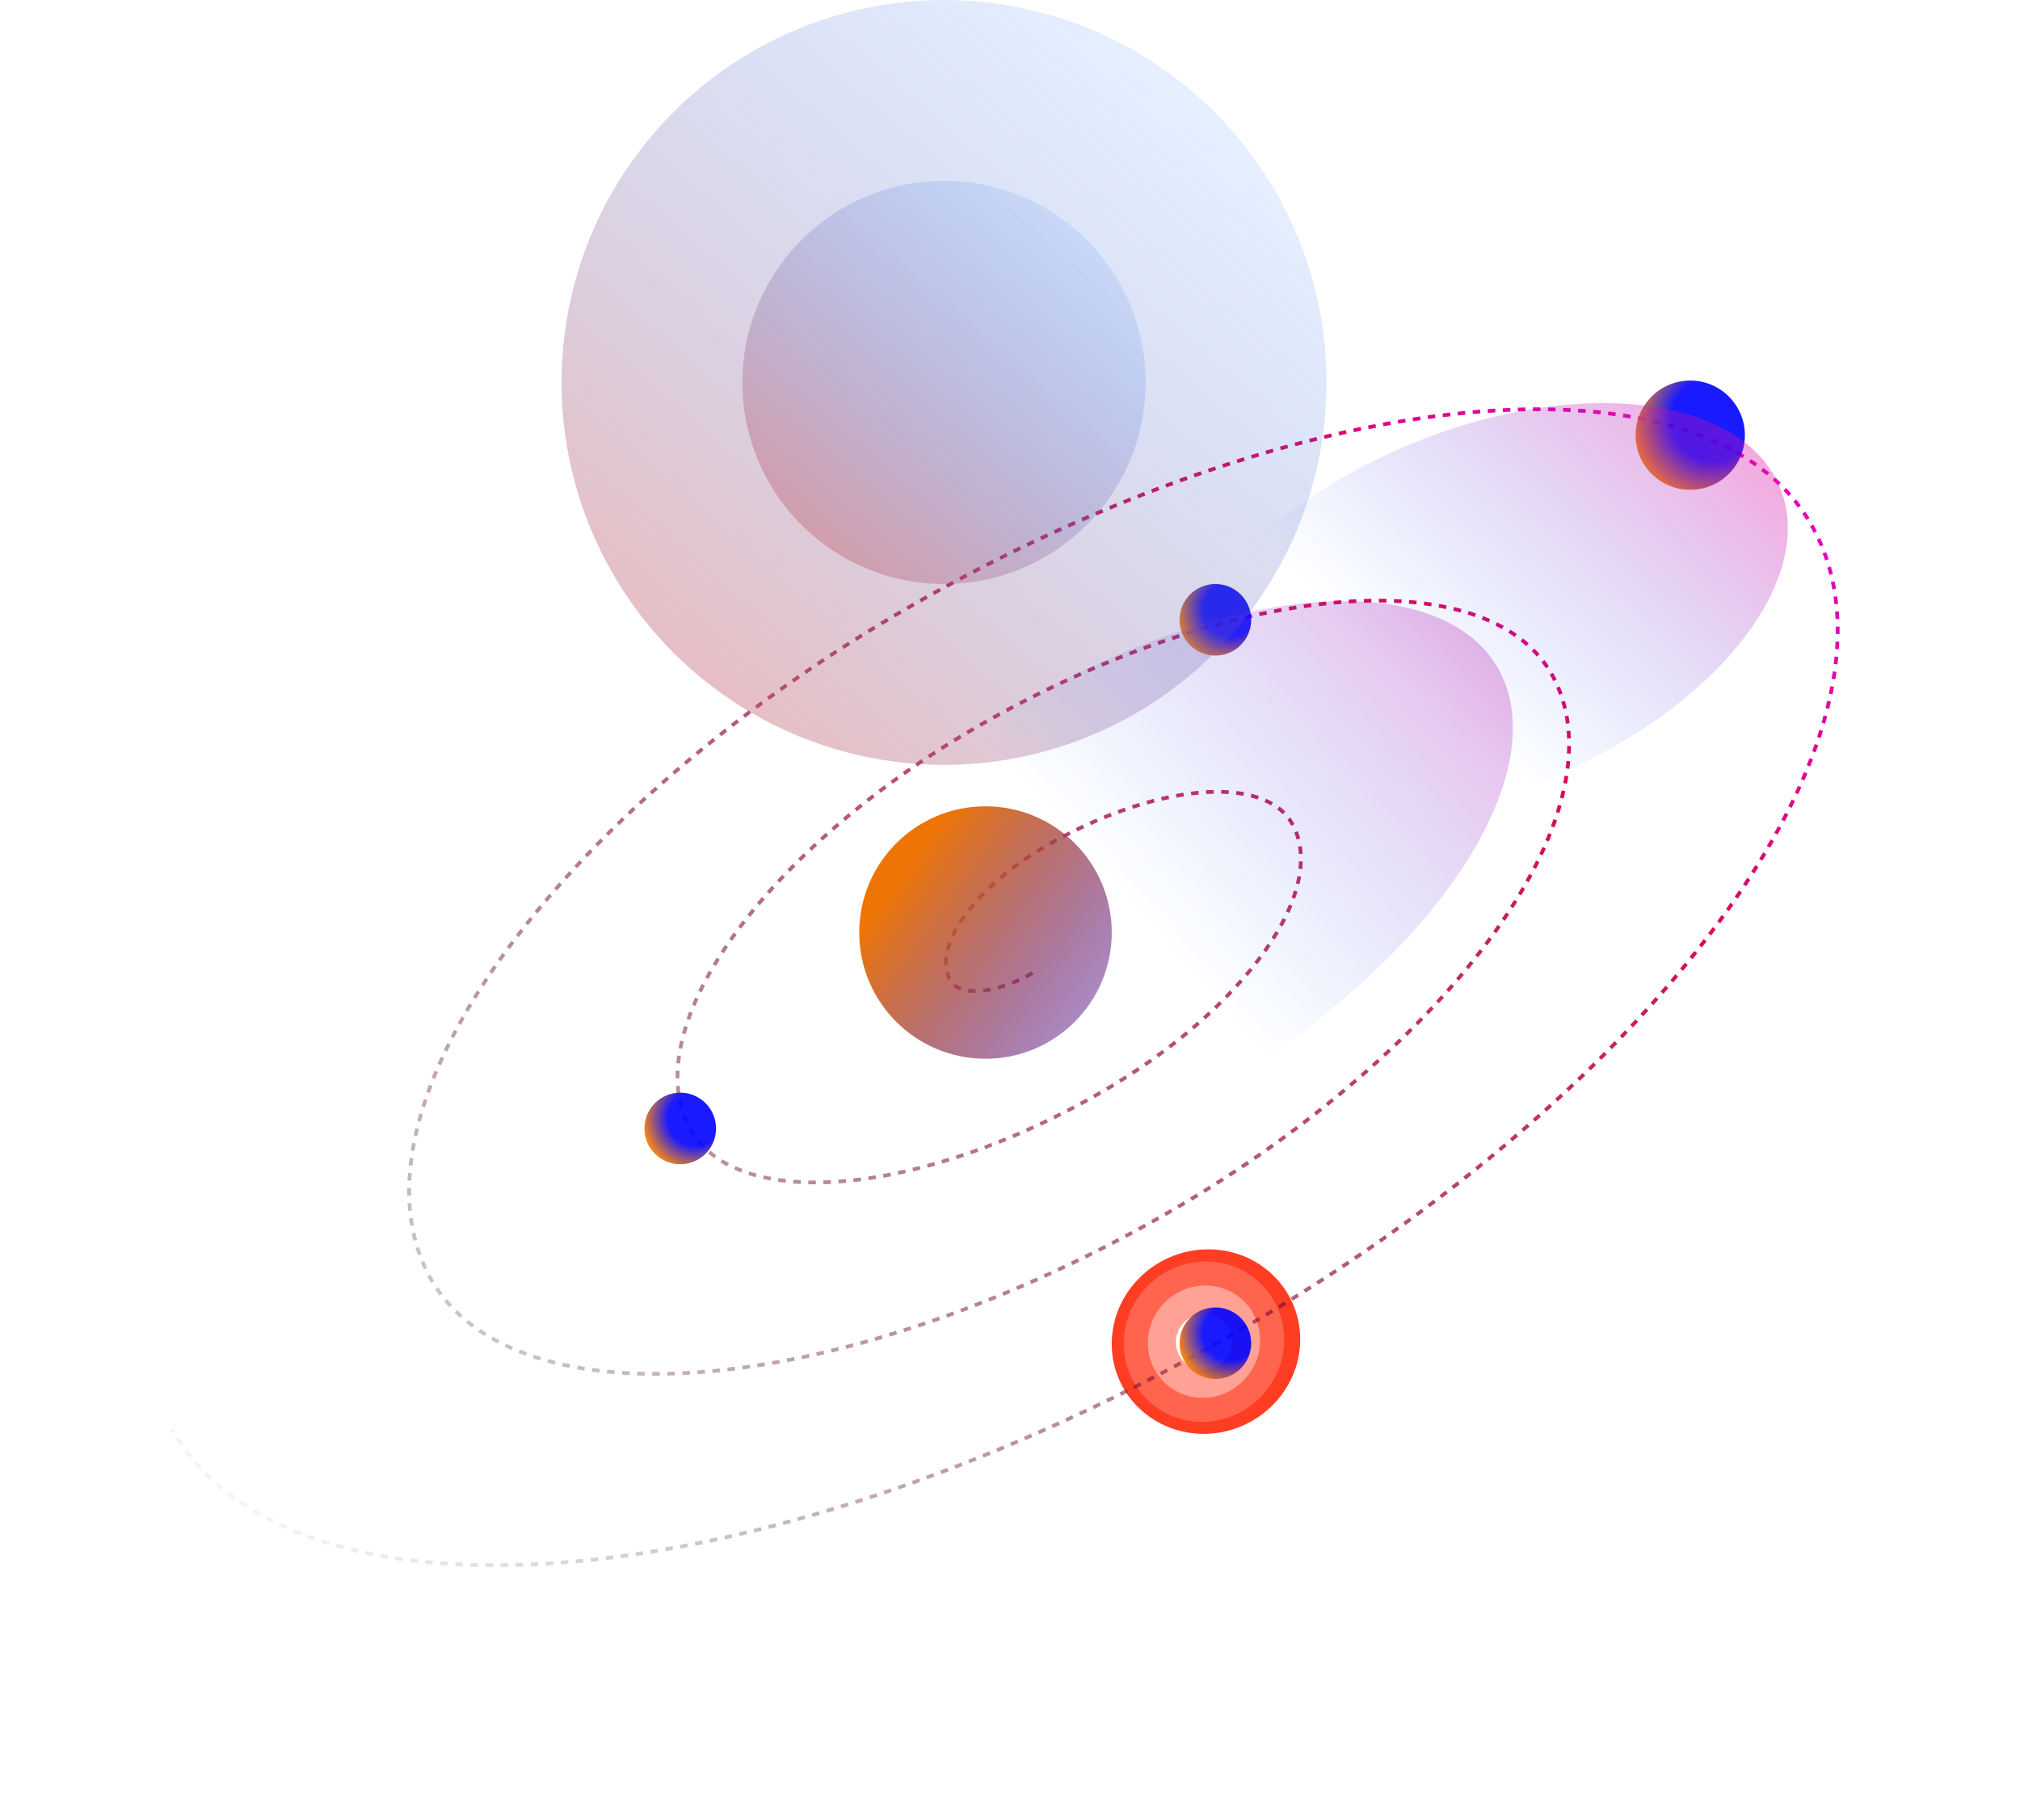 <svg width="536" height="483" viewBox="0 0 536 483" fill="none" xmlns="http://www.w3.org/2000/svg">
<g filter="url(#filter0_f_178_23)">
<ellipse rx="24.475" ry="25.007" transform="matrix(-4.37114e-08 -1 -1 0.024 320 356.068)" fill="#FF3D23"/>
</g>
<circle r="14.898" transform="matrix(-4.37114e-08 -1 -1 0.024 319.468 356.082)" fill="white" fill-opacity="0.4"/>
<circle r="21.283" transform="matrix(-4.37114e-08 -1 -1 0.024 319.467 356.082)" fill="white" fill-opacity="0.2"/>
<circle r="7.449" transform="matrix(-4.37114e-08 -1 -1 0.024 319.468 356.082)" fill="white"/>
<path d="M273.962 258.245C269.398 260.88 264.539 262.574 260.455 262.954C256.371 263.334 253.397 262.369 252.185 260.271C249.763 256.075 251.066 249.957 255.808 243.264C260.55 236.57 268.342 229.849 277.47 224.578C284.251 220.646 291.326 217.367 298.289 214.932C305.252 212.496 311.963 210.951 318.037 210.386C324.111 209.821 329.426 210.247 333.676 211.64C337.926 213.033 341.027 215.365 342.8 218.501C347.645 226.893 345.039 239.129 335.555 252.516C326.072 265.903 310.487 279.346 292.23 289.887C269.409 303.062 245.116 311.532 224.697 313.431C204.277 315.33 189.403 310.504 183.347 300.015C176.08 287.427 179.989 269.074 194.214 248.993C208.44 228.912 231.817 208.748 259.202 192.937C291.152 174.491 325.161 162.634 353.749 159.975C382.336 157.315 403.16 164.072 411.638 178.758C421.267 195.566 416.028 220.032 397.07 246.794C378.111 273.556 346.98 300.43 310.498 321.528C269.42 345.245 225.693 360.489 188.938 363.908C152.183 367.327 125.41 358.64 114.509 339.758C108.511 329.37 107.024 316.514 110.131 301.924C113.239 287.333 120.881 271.294 132.621 254.722C144.36 238.15 159.968 221.37 178.552 205.34C197.137 189.31 218.334 174.344 240.934 161.295C291.141 132.308 344.584 113.676 389.507 109.498C434.43 105.319 467.153 115.936 480.477 139.014C495.012 164.189 487.194 200.895 458.743 241.057C430.291 281.219 383.538 321.547 328.766 353.169C299.386 370.132 268.759 384.268 238.631 394.772C208.504 405.275 179.468 411.94 153.18 414.385C126.892 416.83 103.867 415.008 85.421 409.023C66.975 403.038 53.467 393.007 45.67 379.502" stroke="url(#paint0_linear_178_23)" stroke-linejoin="round" stroke-dasharray="2 2"/>
<circle cx="261.5" cy="247.5" r="33.5" fill="url(#paint1_linear_178_23)"/>
<circle cx="448.5" cy="115.5" r="14.5" fill="url(#paint2_radial_178_23)" fill-opacity="0.9"/>
<circle cx="322.5" cy="356.5" r="9.5" fill="url(#paint3_radial_178_23)" fill-opacity="0.9"/>
<circle cx="180.5" cy="299.5" r="9.5" fill="url(#paint4_radial_178_23)" fill-opacity="0.9"/>
<circle cx="322.5" cy="164.5" r="9.5" fill="url(#paint5_radial_178_23)" fill-opacity="0.9"/>
<ellipse cx="250.5" cy="101.5" rx="101.5" ry="101.5" transform="rotate(90 250.5 101.5)" fill="url(#paint6_linear_178_23)" fill-opacity="0.4"/>
<ellipse cx="250.5" cy="101.5" rx="53.5" ry="53.5" transform="rotate(90 250.5 101.5)" fill="url(#paint7_linear_178_23)" fill-opacity="0.4"/>
<ellipse cx="297.905" cy="237.259" rx="116.213" ry="57.035" transform="rotate(148.577 297.905 237.259)" fill="url(#paint8_linear_178_23)" fill-opacity="0.4"/>
<ellipse cx="392.805" cy="162.161" rx="86" ry="48" transform="rotate(157.59 392.805 162.161)" fill="url(#paint9_linear_178_23)" fill-opacity="0.4"/>
<defs>
<filter id="filter0_f_178_23" x="255" y="291.586" width="130" height="128.964" filterUnits="userSpaceOnUse" color-interpolation-filters="sRGB">
<feFlood flood-opacity="0" result="BackgroundImageFix"/>
<feBlend mode="normal" in="SourceGraphic" in2="BackgroundImageFix" result="shape"/>
<feGaussianBlur stdDeviation="20" result="effect1_foregroundBlur_178_23"/>
</filter>
<linearGradient id="paint0_linear_178_23" x1="445" y1="32" x2="31.341" y2="492.714" gradientUnits="userSpaceOnUse">
<stop stop-color="#EA00FE"/>
<stop offset="0.255" stop-color="#D60B52"/>
<stop offset="0.88" stop-opacity="0"/>
</linearGradient>
<linearGradient id="paint1_linear_178_23" x1="316.385" y1="289.157" x2="217.356" y2="218.501" gradientUnits="userSpaceOnUse">
<stop stop-color="#8E00FE" stop-opacity="0"/>
<stop offset="0.281" stop-color="#4C0782" stop-opacity="0.47"/>
<stop offset="0.79" stop-color="#EE7505"/>
</linearGradient>
<radialGradient id="paint2_radial_178_23" cx="0" cy="0" r="1" gradientUnits="userSpaceOnUse" gradientTransform="translate(454.591 111.334) rotate(173.439) scale(21.034 21.244)">
<stop offset="0.157" stop-color="#0001FE"/>
<stop offset="0.526" stop-color="#0001FE"/>
<stop offset="1" stop-color="#EE7505"/>
</radialGradient>
<radialGradient id="paint3_radial_178_23" cx="0" cy="0" r="1" gradientUnits="userSpaceOnUse" gradientTransform="translate(326.491 353.771) rotate(173.439) scale(13.781 13.918)">
<stop offset="0.157" stop-color="#0001FE"/>
<stop offset="0.526" stop-color="#0001FE"/>
<stop offset="1" stop-color="#EE7505"/>
</radialGradient>
<radialGradient id="paint4_radial_178_23" cx="0" cy="0" r="1" gradientUnits="userSpaceOnUse" gradientTransform="translate(184.491 296.771) rotate(173.439) scale(13.781 13.918)">
<stop offset="0.157" stop-color="#0001FE"/>
<stop offset="0.526" stop-color="#0001FE"/>
<stop offset="1" stop-color="#EE7505"/>
</radialGradient>
<radialGradient id="paint5_radial_178_23" cx="0" cy="0" r="1" gradientUnits="userSpaceOnUse" gradientTransform="translate(326.491 161.771) rotate(173.439) scale(13.781 13.918)">
<stop offset="0.157" stop-color="#0001FE"/>
<stop offset="0.526" stop-color="#0001FE"/>
<stop offset="1" stop-color="#EE7505"/>
</radialGradient>
<linearGradient id="paint6_linear_178_23" x1="149" y1="47.956" x2="326.392" y2="203" gradientUnits="userSpaceOnUse">
<stop stop-color="#0066FF" stop-opacity="0.22"/>
<stop offset="1" stop-color="#D14F4F"/>
</linearGradient>
<linearGradient id="paint7_linear_178_23" x1="197" y1="73.278" x2="290.502" y2="155" gradientUnits="userSpaceOnUse">
<stop stop-color="#0066FF" stop-opacity="0.22"/>
<stop offset="1" stop-color="#D14F4F"/>
</linearGradient>
<linearGradient id="paint8_linear_178_23" x1="287.298" y1="172.824" x2="138.529" y2="197.947" gradientUnits="userSpaceOnUse">
<stop stop-color="#0066FF" stop-opacity="0"/>
<stop offset="1" stop-color="#FE0098"/>
</linearGradient>
<linearGradient id="paint9_linear_178_23" x1="438.253" y1="197.893" x2="329.249" y2="248.982" gradientUnits="userSpaceOnUse">
<stop stop-color="#0066FF" stop-opacity="0"/>
<stop offset="1" stop-color="#FE0098"/>
</linearGradient>
</defs>
</svg>
